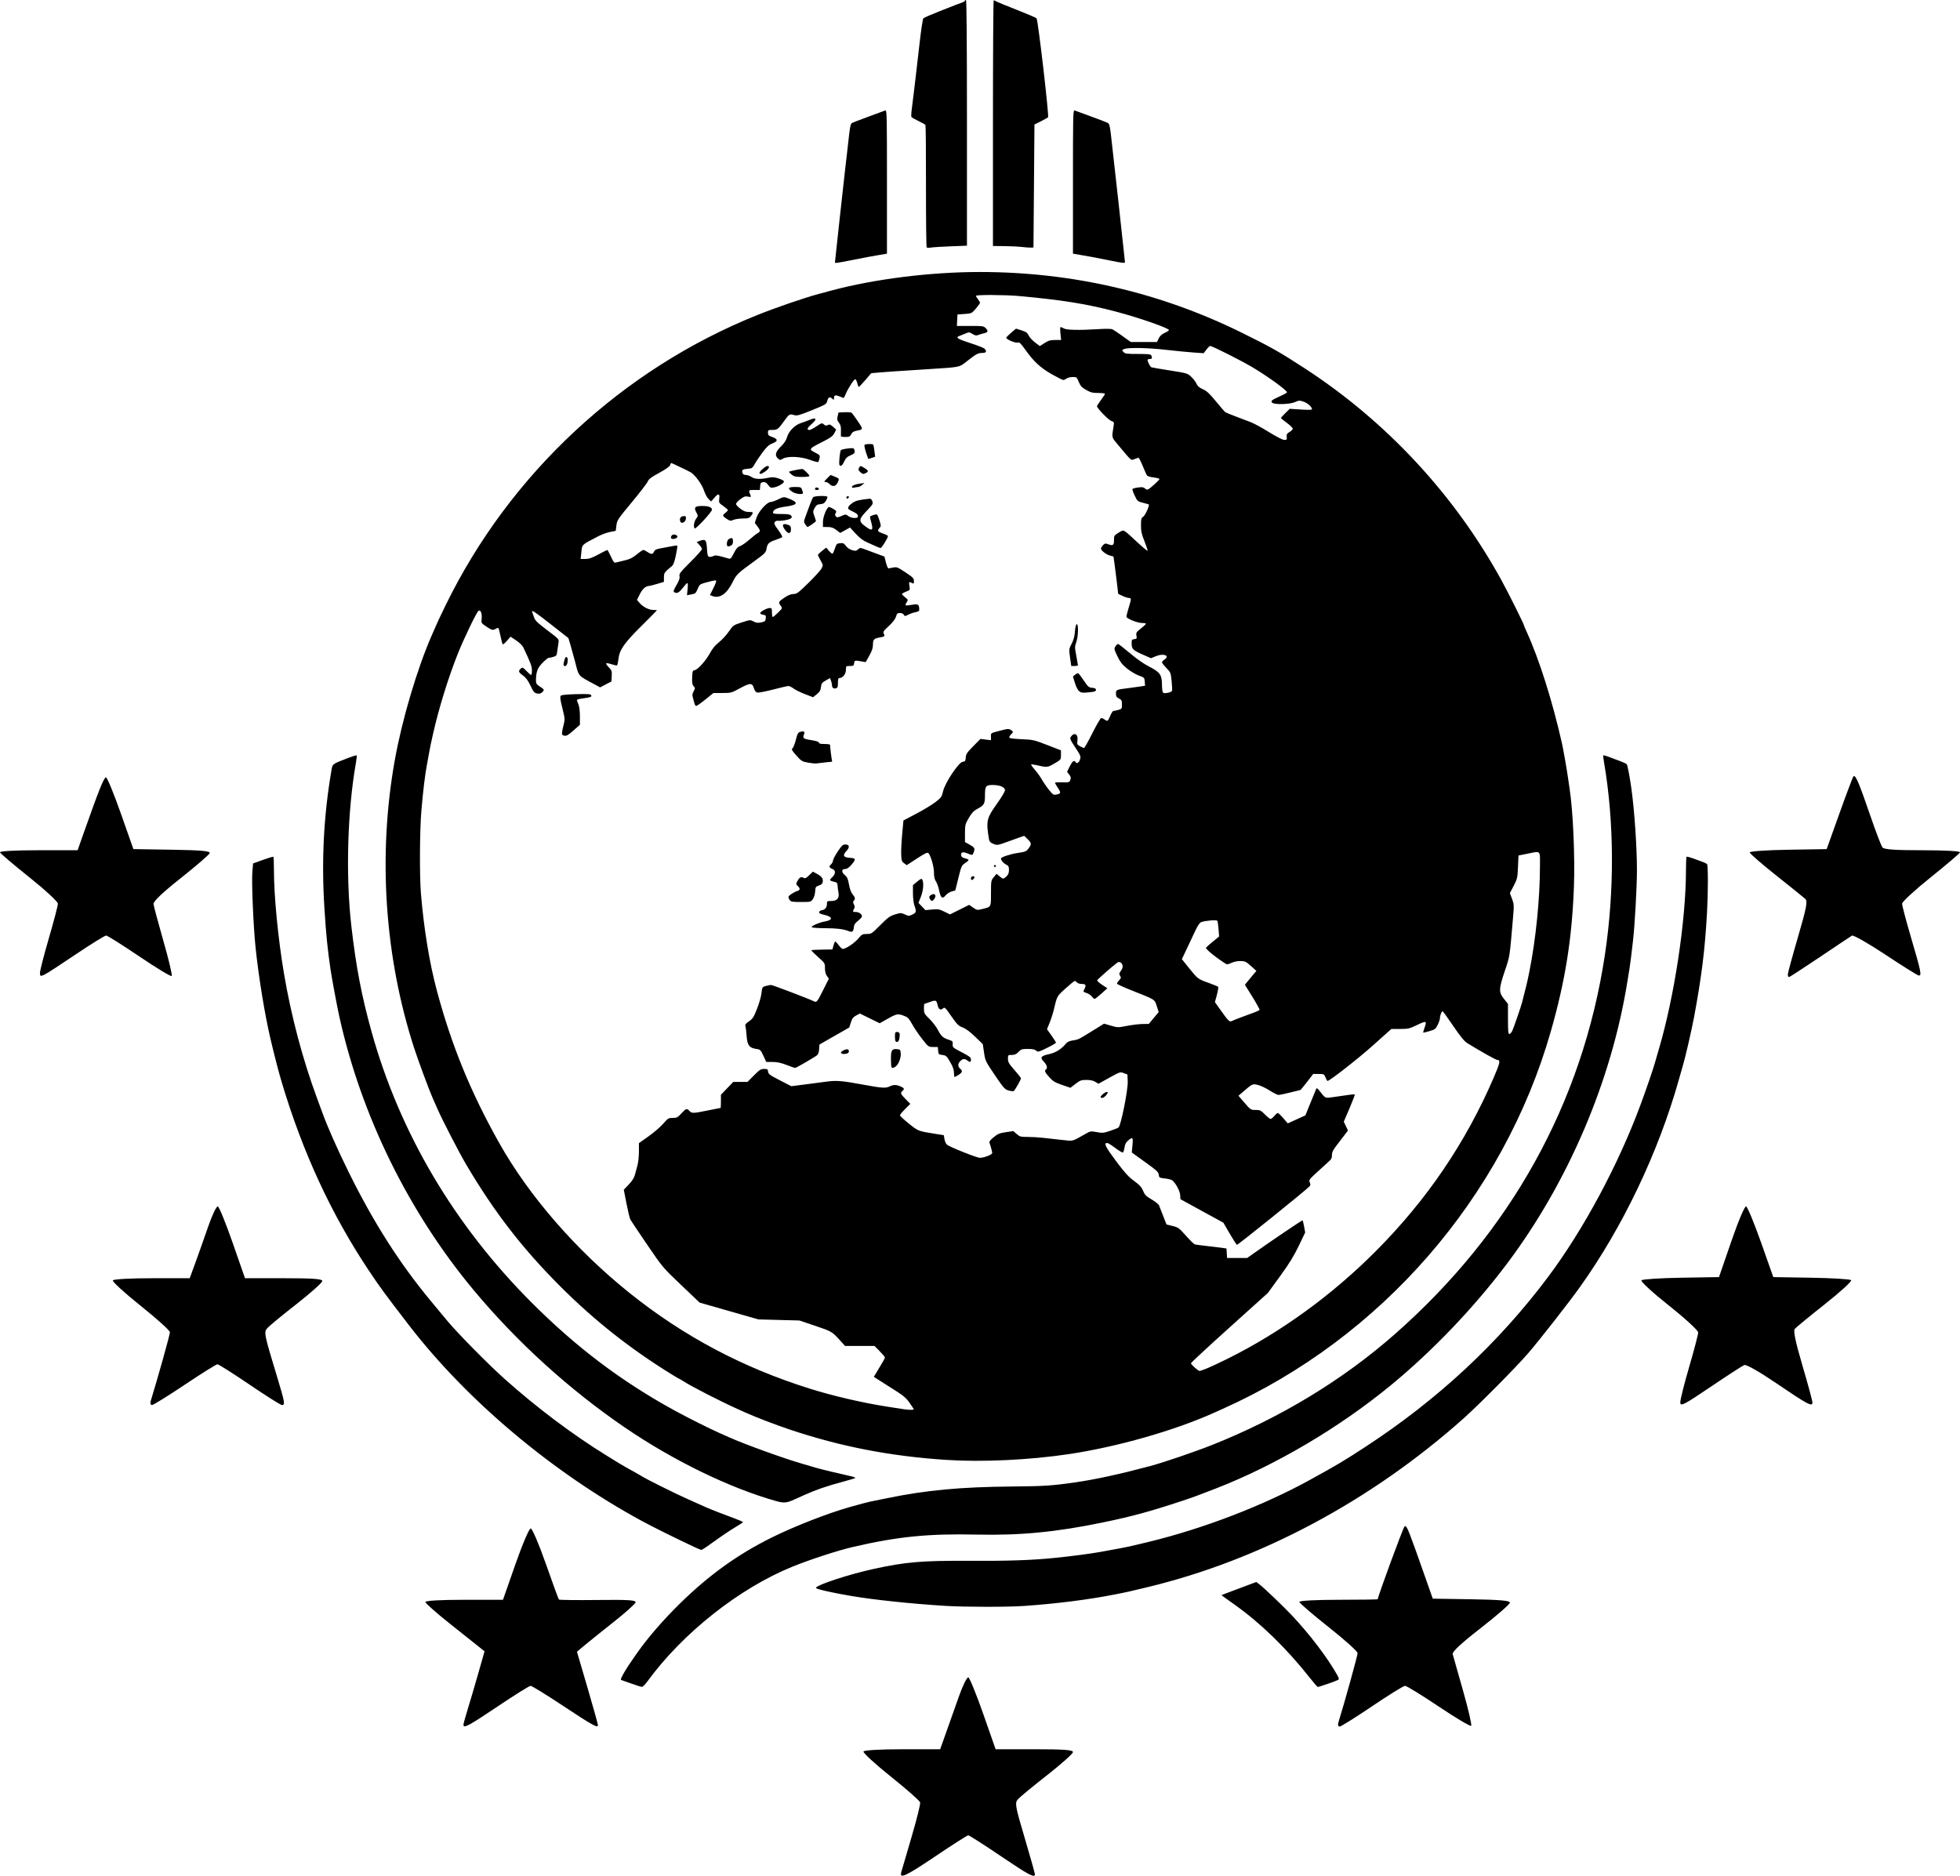 <?xml version="1.0" encoding="UTF-8" standalone="no"?>
<!-- Created with Inkscape (http://www.inkscape.org/) -->

<svg
   width="232.485mm"
   height="222.511mm"
   viewBox="0 0 232.485 222.511"
   version="1.1"
   id="svg1"
   xml:space="preserve"
   xmlns:inkscape="http://www.inkscape.org/namespaces/inkscape"
   xmlns:sodipodi="http://sodipodi.sourceforge.net/DTD/sodipodi-0.dtd"
   xmlns="http://www.w3.org/2000/svg"
   xmlns:svg="http://www.w3.org/2000/svg"><sodipodi:namedview
     id="namedview1"
     pagecolor="#ffffff"
     bordercolor="#999999"
     borderopacity="1"
     inkscape:showpageshadow="0"
     inkscape:pageopacity="0"
     inkscape:pagecheckerboard="0"
     inkscape:deskcolor="#d1d1d1"
     inkscape:document-units="mm" /><defs
     id="defs1" /><g
     inkscape:label="Layer 1"
     inkscape:groupmode="layer"
     id="layer1"
     transform="translate(-84.196,-628.055)"><path
       id="path1-2"
       style="fill:#000000;fill-rule:evenodd;stroke:none;stroke-width:1"
       d="m 198.773,628.055 c -0.065,0 -0.119,0.043 -0.119,0.095 0,0.052 -0.2,0.162 -0.444,0.245 -0.245,0.083 -0.552,0.196 -0.682,0.251 -0.13,0.055 -1.012,0.402 -1.958,0.772 -0.946,0.37 -1.779,0.735 -1.852,0.811 -0.072,0.077 -0.275,1.421 -0.45,2.986 -0.175,1.566 -0.366,3.221 -0.424,3.677 -0.058,0.457 -0.166,1.364 -0.24,2.016 -0.074,0.652 -0.188,1.573 -0.253,2.045 -0.065,0.472 -0.086,0.911 -0.047,0.975 0.04,0.064 0.415,0.28 0.834,0.48 0.419,0.2 0.793,0.414 0.831,0.476 0.038,0.062 0.065,3.333 0.061,7.269 -0.004,3.936 0.033,7.198 0.084,7.249 h 5.2e-4 c 0.05,0.051 0.278,0.059 0.506,0.019 0.228,-0.04 1.282,-0.106 2.342,-0.147 l 1.928,-0.074 v -14.572 c 0,-9.636 -0.04,-14.572 -0.119,-14.572 z m 3.291,0.023 c -0.049,-0.023 -0.089,6.527 -0.089,14.557 v 14.6 l 1.335,0.014 c 0.734,0.008 1.681,0.054 2.105,0.103 0.424,0.049 0.904,0.084 1.068,0.075 l 0.297,-0.014 0.059,-7.294 0.059,-7.294 0.755,-0.376 c 0.415,-0.207 0.802,-0.424 0.86,-0.481 0.137,-0.137 -1.191,-11.554 -1.365,-11.739 -0.072,-0.077 -1.038,-0.494 -2.147,-0.928 -1.713,-0.67 -2.238,-0.888 -2.936,-1.223 z m -12.835,13.075 c -0.011,-0.001 -0.022,0.002 -0.035,0.007 -0.114,0.045 -1.003,0.373 -1.975,0.729 -0.972,0.356 -1.856,0.696 -1.965,0.754 -0.152,0.081 -0.233,0.42 -0.347,1.448 -0.082,0.738 -0.196,1.742 -0.253,2.231 -0.057,0.489 -0.16,1.37 -0.228,1.958 -0.18,1.554 -1.192,10.796 -1.192,10.891 0,0.12 0.111,0.107 1.753,-0.214 2.198,-0.43 2.602,-0.506 3.555,-0.666 l 0.86,-0.145 v -8.534 c 0,-7.575 -0.01,-8.444 -0.173,-8.459 z m 22.409,0 c -0.163,0.015 -0.173,0.884 -0.173,8.459 v 8.534 l 0.86,0.146 c 1.265,0.215 2.008,0.355 3.529,0.664 1.566,0.318 1.779,0.34 1.779,0.179 0,-0.152 -1.495,-13.712 -1.678,-15.222 -0.112,-0.926 -0.186,-1.187 -0.364,-1.282 -0.123,-0.066 -1.008,-0.406 -1.967,-0.755 -0.959,-0.349 -1.838,-0.672 -1.952,-0.717 -0.012,-0.005 -0.024,-0.008 -0.035,-0.007 z m -11.227,19.167 c -5.854,10e-4 -12.492,0.83 -17.593,2.197 -0.326,0.087 -1.013,0.272 -1.527,0.41 -1.667,0.448 -5.079,1.62 -7.257,2.494 -16.031,6.431 -29.369,18.843 -36.966,34.399 -0.787,1.611 -0.898,1.851 -1.684,3.654 -1.72,3.944 -3.505,9.981 -4.357,14.732 -2.024,11.29 -1.217,23.335 2.289,34.162 0.458,1.415 1.795,5.031 2.163,5.849 0.152,0.339 0.427,0.963 0.611,1.387 0.548,1.265 2.571,5.184 3.398,6.584 3.344,5.658 6.661,9.952 11.182,14.475 3.988,3.99 8.239,7.354 13.089,10.357 0.543,0.336 1.012,0.612 1.041,0.612 0.029,0 0.251,0.13 0.495,0.288 0.941,0.613 4.399,2.384 6.433,3.296 0.228,0.102 0.655,0.294 0.949,0.425 1.2,0.538 3.517,1.426 5.16,1.978 6.048,2.031 11.955,3.177 18.624,3.613 4.262,0.278 9.839,0.013 14.541,-0.69 5.704,-0.854 12.486,-2.785 17.16,-4.887 0.277,-0.125 0.758,-0.34 1.068,-0.479 18.794,-8.405 33.305,-25.111 38.93,-44.823 1.694,-5.936 2.489,-10.901 2.724,-17.022 0.14,-3.625 -0.1,-9.094 -0.514,-11.746 -0.03,-0.195 -0.116,-0.781 -0.191,-1.303 -0.154,-1.075 -0.548,-3.322 -0.707,-4.033 -1.118,-4.982 -2.71,-10.015 -4.201,-13.273 -0.169,-0.369 -0.307,-0.696 -0.307,-0.726 0,-0.156 -1.869,-3.904 -2.7,-5.415 -5.557,-10.102 -13.605,-18.769 -23.278,-25.068 -3.016,-1.964 -4.031,-2.539 -7.532,-4.264 -9.674,-4.768 -20.116,-7.183 -31.042,-7.183 z m 1.468,2.731 c 1.06,0.003 2.321,0.042 3.122,0.115 5.192,0.471 8.058,0.93 11.565,1.855 2.758,0.727 6.287,1.958 6.287,2.193 0,0.054 -0.228,0.203 -0.507,0.33 -0.352,0.16 -0.57,0.361 -0.71,0.655 l -0.202,0.424 h -1.555 -1.555 l -0.967,-0.695 c -0.532,-0.382 -1.074,-0.746 -1.205,-0.808 -0.142,-0.068 -0.783,-0.079 -1.601,-0.027 -2.285,0.145 -3.819,0.119 -4.152,-0.071 -0.163,-0.093 -0.343,-0.171 -0.399,-0.174 -0.057,-0.002 -0.066,0.343 -0.02,0.767 l 0.083,0.771 h -0.698 c -0.574,0 -0.799,0.064 -1.266,0.36 l -0.568,0.36 -0.566,-0.431 c -0.311,-0.237 -0.651,-0.609 -0.754,-0.827 -0.153,-0.322 -0.31,-0.434 -0.844,-0.603 l -0.656,-0.207 -0.558,0.473 c -0.307,0.26 -0.576,0.527 -0.598,0.593 -0.061,0.183 1.081,0.676 1.361,0.587 0.198,-0.063 0.354,0.084 0.896,0.847 1,1.408 1.796,2.145 3.143,2.91 0.661,0.375 1.273,0.682 1.36,0.682 0.087,0 0.262,-0.078 0.389,-0.174 0.127,-0.096 0.45,-0.177 0.719,-0.178 0.474,-0.004 0.495,0.013 0.731,0.581 0.2,0.481 0.356,0.65 0.876,0.948 0.533,0.306 0.759,0.363 1.433,0.364 0.44,7e-4 0.8,0.045 0.8,0.099 0,0.053 -0.213,0.383 -0.474,0.733 -0.261,0.35 -0.474,0.684 -0.474,0.742 0,0.228 1.356,1.625 1.691,1.742 0.33,0.115 0.351,0.156 0.286,0.569 -0.237,1.511 -0.289,1.303 0.583,2.344 1.587,1.895 1.454,1.78 1.873,1.616 0.204,-0.08 0.419,-0.156 0.477,-0.169 0.059,-0.013 0.29,0.429 0.515,0.984 0.225,0.555 0.459,1.069 0.52,1.144 0.061,0.074 0.402,0.171 0.758,0.215 0.356,0.044 0.673,0.122 0.704,0.173 0.051,0.082 -0.947,1.012 -1.336,1.245 -0.093,0.056 -0.245,0.012 -0.378,-0.108 -0.178,-0.161 -0.343,-0.185 -0.823,-0.119 -0.33,0.045 -0.628,0.128 -0.662,0.183 -0.034,0.055 0.086,0.408 0.267,0.785 0.317,0.662 0.351,0.691 0.981,0.847 0.359,0.089 0.669,0.18 0.691,0.201 0.11,0.11 -0.431,1.302 -0.661,1.454 -0.236,0.156 -0.267,0.276 -0.267,1.029 0,0.702 0.074,1.038 0.421,1.898 0.232,0.575 0.393,1.073 0.359,1.108 -0.035,0.035 -0.574,-0.412 -1.198,-0.992 -1.769,-1.644 -1.58,-1.547 -2.231,-1.154 -0.534,0.323 -0.553,0.354 -0.553,0.899 0,0.616 -0.126,0.691 -0.762,0.449 -0.248,-0.094 -0.346,-0.069 -0.542,0.141 -0.131,0.141 -0.239,0.317 -0.239,0.391 0,0.233 0.594,0.705 1.047,0.831 l 0.435,0.121 0.143,1.005 c 0.078,0.553 0.204,1.55 0.279,2.214 l 0.137,1.209 0.52,0.244 c 0.286,0.134 0.627,0.244 0.758,0.244 0.302,0 0.298,0.093 -0.056,1.233 -0.16,0.515 -0.266,0.978 -0.235,1.028 0.149,0.241 1.331,0.704 1.798,0.704 0.281,0 0.511,0.041 0.511,0.091 0,0.05 -0.27,0.304 -0.599,0.563 -0.547,0.431 -0.593,0.505 -0.53,0.85 0.063,0.343 0.04,0.38 -0.254,0.415 -0.299,0.035 -0.322,0.078 -0.315,0.561 0.01,0.623 0.162,0.763 1.428,1.32 l 0.868,0.381 0.585,-0.243 c 0.898,-0.373 1.711,-0.056 1.019,0.397 -0.167,0.11 -0.304,0.258 -0.304,0.33 0,0.072 0.234,0.373 0.521,0.669 0.507,0.523 0.523,0.565 0.627,1.579 0.059,0.573 0.078,1.087 0.043,1.144 -0.121,0.192 -0.921,0.351 -1.061,0.211 -0.071,-0.071 -0.13,-0.503 -0.13,-0.959 0,-1.149 -0.239,-1.482 -1.542,-2.147 -0.634,-0.324 -1.478,-0.915 -2.275,-1.593 -0.697,-0.593 -1.323,-1.077 -1.391,-1.077 -0.069,0 -0.208,0.127 -0.311,0.284 -0.175,0.268 -0.163,0.334 0.229,1.157 0.333,0.699 0.561,0.99 1.143,1.466 0.4,0.326 1.03,0.702 1.399,0.835 0.654,0.236 0.672,0.254 0.707,0.725 l 0.036,0.484 -0.51,0.082 c -0.281,0.045 -0.911,0.132 -1.4,0.193 -1.529,0.191 -1.542,0.196 -1.542,0.653 0,0.327 0.067,0.437 0.356,0.587 0.314,0.162 0.356,0.245 0.356,0.709 0,0.506 -0.017,0.53 -0.445,0.649 -0.245,0.068 -0.504,0.124 -0.577,0.124 -0.073,3.6e-4 -0.243,0.268 -0.379,0.594 -0.267,0.642 -0.32,0.675 -0.668,0.412 -0.127,-0.096 -0.3,-0.175 -0.385,-0.175 -0.085,0 -0.555,0.801 -1.045,1.78 -0.49,0.979 -0.94,1.779 -0.999,1.779 -0.059,0 -0.276,-0.094 -0.48,-0.208 -0.346,-0.193 -0.367,-0.241 -0.302,-0.693 0.112,-0.777 -0.409,-1.018 -0.814,-0.375 -0.093,0.147 0.002,0.375 0.418,1 0.808,1.217 0.828,1.267 0.682,1.688 -0.126,0.362 -0.376,0.481 -0.52,0.249 -0.16,-0.259 -0.381,-0.089 -0.682,0.525 l -0.316,0.644 0.25,0.318 c 0.2,0.255 0.228,0.38 0.137,0.631 -0.109,0.303 -0.142,0.313 -0.967,0.29 -0.47,-0.013 -0.854,0.014 -0.854,0.059 2.5e-4,0.046 0.159,0.322 0.352,0.614 0.383,0.578 0.36,0.673 -0.192,0.783 -0.335,0.067 -0.411,0.017 -0.886,-0.578 -0.286,-0.358 -0.666,-0.911 -0.844,-1.228 -0.178,-0.317 -0.547,-0.829 -0.82,-1.139 -0.273,-0.31 -0.469,-0.591 -0.435,-0.625 0.034,-0.034 0.403,0.018 0.82,0.117 1.056,0.249 1.145,0.238 1.977,-0.254 0.738,-0.436 0.738,-0.439 0.738,-0.987 v -0.55 l -1.631,-0.633 c -1.562,-0.606 -1.689,-0.635 -2.995,-0.687 -0.75,-0.03 -1.414,-0.101 -1.475,-0.159 -0.068,-0.064 0.002,-0.225 0.178,-0.412 0.283,-0.301 0.284,-0.312 0.058,-0.476 -0.273,-0.2 -0.423,-0.207 -1.031,-0.05 -1.53,0.396 -1.408,0.327 -1.408,0.79 v 0.424 l -0.623,-0.077 -0.623,-0.077 -0.853,0.864 c -0.735,0.744 -0.858,0.93 -0.89,1.339 -0.032,0.419 -0.075,0.479 -0.365,0.512 -0.476,0.055 -2.108,2.508 -2.327,3.499 -0.14,0.633 -0.211,0.737 -0.853,1.246 -0.385,0.305 -1.408,0.929 -2.273,1.385 l -1.573,0.83 -0.149,1.601 c -0.082,0.881 -0.135,1.969 -0.119,2.419 0.027,0.727 0.065,0.844 0.342,1.05 l 0.312,0.232 1.219,-0.791 c 0.989,-0.642 1.246,-0.761 1.361,-0.635 0.286,0.315 0.653,1.609 0.654,2.303 6e-4,0.498 0.068,0.802 0.236,1.056 0.13,0.196 0.296,0.662 0.37,1.036 0.18,0.911 0.397,1.089 0.767,0.625 0.153,-0.192 0.475,-0.404 0.717,-0.472 l 0.439,-0.123 0.366,-1.48 c 0.345,-1.395 0.39,-1.495 0.781,-1.755 0.554,-0.369 0.558,-0.436 0.033,-0.566 -0.332,-0.082 -0.458,-0.18 -0.486,-0.378 -0.051,-0.363 0.214,-0.439 0.75,-0.214 0.593,0.248 0.608,0.244 0.764,-0.2 0.149,-0.424 0.076,-0.523 -0.692,-0.944 l -0.369,-0.202 0.003,-1.043 c 0.002,-0.99 0.025,-1.083 0.45,-1.814 0.353,-0.608 0.571,-0.838 1.03,-1.088 0.795,-0.432 0.889,-0.598 0.889,-1.552 0,-1.141 0.094,-1.274 0.898,-1.274 0.87,0 1.475,0.254 1.475,0.62 0,0.156 -0.407,0.844 -0.933,1.578 -1.15,1.605 -1.278,2.024 -1.075,3.512 0.137,1.003 0.155,1.046 0.529,1.223 0.518,0.246 0.577,0.24 1.727,-0.18 0.548,-0.2 1.23,-0.445 1.515,-0.544 l 0.518,-0.179 0.401,0.389 c 0.478,0.464 0.493,0.614 0.11,1.117 -0.263,0.345 -0.385,0.396 -1.254,0.523 -0.895,0.131 -2.013,0.499 -2.013,0.662 0,0.209 0.287,0.55 0.597,0.71 0.296,0.153 0.352,0.253 0.352,0.631 0,0.448 -0.114,0.664 -0.502,0.958 -0.176,0.133 -0.26,0.109 -0.587,-0.166 l -0.381,-0.321 -0.329,0.397 c -0.322,0.388 -0.33,0.433 -0.333,1.906 -0.004,1.701 0.049,1.605 -1.035,1.877 -0.597,0.15 -0.631,0.145 -1.083,-0.168 l -0.467,-0.324 -1.139,0.566 -1.139,0.565 -0.669,-0.328 c -0.599,-0.294 -0.751,-0.32 -1.455,-0.253 l -0.786,0.075 -0.414,-0.43 -0.413,-0.431 0.289,-0.736 c 0.289,-0.735 0.363,-1.667 0.16,-2.029 -0.08,-0.144 -0.19,-0.1 -0.602,0.242 l -0.503,0.418 0.001,0.969 c 10e-4,0.54 0.077,1.179 0.173,1.443 0.257,0.714 0.226,0.857 -0.238,1.077 -0.396,0.188 -0.447,0.188 -0.891,-0.012 -0.452,-0.204 -0.499,-0.204 -1.169,-10e-4 -0.608,0.184 -0.834,0.348 -1.746,1.264 -1.02,1.025 -1.062,1.053 -1.602,1.053 -0.517,0 -0.588,0.039 -1.027,0.563 -0.439,0.524 -1.49,1.22 -1.832,1.213 -0.082,-0.002 -0.305,-0.214 -0.497,-0.473 -0.191,-0.258 -0.378,-0.44 -0.415,-0.403 -0.037,0.037 -0.123,0.263 -0.19,0.502 l -0.122,0.435 -1.22,0.018 c -0.671,0.01 -1.244,0.041 -1.273,0.07 -0.029,0.029 0.322,0.385 0.779,0.792 0.822,0.73 0.831,0.747 0.831,1.335 0,0.402 0.076,0.702 0.233,0.923 l 0.233,0.327 -0.641,1.28 c -0.765,1.527 -0.8,1.569 -1.157,1.392 -0.586,-0.29 -4.887,-1.926 -5.063,-1.925 -0.103,4.2e-4 -0.381,0.055 -0.618,0.12 -0.42,0.117 -0.432,0.135 -0.512,0.846 -0.045,0.4 -0.285,1.24 -0.533,1.867 -0.393,0.993 -0.515,1.183 -0.951,1.48 -0.405,0.276 -0.485,0.389 -0.422,0.593 0.043,0.139 0.108,0.663 0.144,1.165 0.076,1.078 0.32,1.403 1.133,1.512 0.481,0.064 0.517,0.098 0.85,0.808 l 0.347,0.742 h 0.743 c 0.541,0 0.994,0.097 1.667,0.356 0.508,0.196 0.962,0.356 1.009,0.356 0.116,0 2.362,-1.303 2.613,-1.516 0.123,-0.104 0.216,-0.385 0.237,-0.717 l 0.036,-0.546 1.77,-1.012 1.769,-1.012 0.188,-0.593 c 0.15,-0.476 0.275,-0.64 0.627,-0.828 l 0.439,-0.235 1.175,0.578 1.175,0.578 0.995,-0.56 c 1.052,-0.591 1.206,-0.611 2.043,-0.261 0.309,0.129 0.504,0.352 0.81,0.923 0.221,0.414 0.748,1.194 1.17,1.732 0.767,0.978 0.769,0.979 1.324,0.979 h 0.557 l 0.037,0.444 c 0.035,0.421 0.062,0.448 0.505,0.504 0.432,0.055 0.505,0.121 0.917,0.83 0.325,0.559 0.45,0.91 0.451,1.275 0.001,0.277 0.036,0.504 0.077,0.504 0.041,0 0.255,-0.111 0.474,-0.247 0.432,-0.267 0.499,-0.472 0.226,-0.698 -0.32,-0.266 -0.34,-0.599 -0.054,-0.904 0.307,-0.327 0.542,-0.354 0.873,-0.104 0.324,0.245 0.422,0.218 0.422,-0.118 0,-0.248 -0.164,-0.377 -1.097,-0.86 -1.056,-0.547 -1.096,-0.582 -1.068,-0.945 0.026,-0.34 -0.015,-0.391 -0.415,-0.518 -0.718,-0.228 -0.957,-0.436 -1.323,-1.154 -0.191,-0.374 -0.645,-0.971 -1.009,-1.328 -0.621,-0.608 -0.662,-0.684 -0.662,-1.216 0,-0.312 0.014,-0.567 0.032,-0.567 0.017,0 0.321,-0.106 0.676,-0.236 0.703,-0.257 0.78,-0.225 0.912,0.381 0.106,0.488 0.352,0.644 0.625,0.396 0.215,-0.194 0.254,-0.159 1.003,0.915 0.685,0.983 0.847,1.144 1.346,1.332 0.377,0.143 0.871,0.509 1.475,1.095 l 0.908,0.881 0.149,1.001 c 0.146,0.982 0.171,1.035 1.286,2.68 1.051,1.552 1.174,1.689 1.63,1.819 0.271,0.078 0.544,0.108 0.607,0.068 0.139,-0.089 0.858,-1.353 0.858,-1.508 0,-0.061 -0.347,-0.505 -0.772,-0.987 -0.663,-0.754 -0.771,-0.94 -0.771,-1.333 0,-0.449 0.007,-0.456 0.453,-0.456 0.348,0 0.531,-0.083 0.793,-0.356 0.31,-0.324 0.41,-0.356 1.11,-0.356 0.555,0 0.83,0.056 0.99,0.2 0.209,0.19 0.278,0.172 1.285,-0.321 0.585,-0.287 1.063,-0.567 1.063,-0.624 0,-0.056 -0.24,-0.438 -0.532,-0.849 l -0.532,-0.746 0.31,-0.758 c 0.17,-0.417 0.385,-1.079 0.479,-1.47 0.416,-1.749 0.364,-1.653 1.407,-2.602 0.542,-0.493 1.037,-0.897 1.099,-0.897 0.063,0 0.18,0.08 0.261,0.178 0.081,0.098 0.325,0.178 0.541,0.178 0.498,0 0.583,0.139 0.355,0.581 -0.181,0.35 -0.181,0.351 0.23,0.487 0.226,0.075 0.514,0.265 0.638,0.424 0.125,0.158 0.272,0.288 0.328,0.288 0.056,-1.1e-4 0.42,-0.285 0.81,-0.634 l 0.708,-0.634 -0.62,-0.404 c -0.341,-0.222 -0.606,-0.465 -0.59,-0.539 0.024,-0.109 1.791,-1.66 2.401,-2.108 0.221,-0.162 0.518,0.002 0.601,0.331 0.05,0.201 -0.007,0.402 -0.185,0.642 -0.223,0.302 -0.237,0.383 -0.103,0.597 0.135,0.216 0.12,0.284 -0.108,0.528 -0.145,0.154 -0.263,0.333 -0.263,0.399 0,0.066 0.787,0.431 1.749,0.811 2.842,1.124 2.708,1.04 2.973,1.858 l 0.23,0.71 -0.589,0.704 -0.589,0.704 -0.731,0.006 c -0.402,0.003 -1.229,0.103 -1.838,0.221 -1.087,0.211 -1.122,0.21 -1.922,-0.023 l -0.814,-0.238 -1.34,0.832 c -1.71,1.061 -1.709,1.06 -2.381,1.161 -0.408,0.061 -0.639,0.175 -0.83,0.407 -0.518,0.631 -1.195,1.048 -1.976,1.218 -0.975,0.211 -1.106,0.401 -0.617,0.891 0.367,0.367 0.48,0.781 0.252,0.922 -0.211,0.13 -0.118,0.345 0.402,0.925 0.432,0.482 0.663,0.621 1.507,0.911 l 0.997,0.342 0.604,-0.466 c 0.543,-0.419 0.673,-0.466 1.291,-0.466 0.469,0 0.804,0.072 1.056,0.227 l 0.37,0.227 1.287,-0.714 c 1.272,-0.705 1.292,-0.711 1.72,-0.549 l 0.433,0.164 0.034,0.829 c 0.041,0.993 -0.811,5.249 -1.092,5.455 -0.094,0.069 -0.549,0.252 -1.011,0.406 -0.764,0.255 -0.907,0.268 -1.571,0.145 -0.706,-0.131 -0.751,-0.124 -1.333,0.206 -1.656,0.939 -1.397,0.871 -2.787,0.722 -0.69,-0.074 -1.677,-0.185 -2.193,-0.246 -0.516,-0.062 -1.355,-0.112 -1.864,-0.112 -0.855,0 -0.957,-0.027 -1.323,-0.348 l -0.396,-0.348 -0.883,0.132 c -0.754,0.113 -0.966,0.2 -1.453,0.602 -0.405,0.334 -0.547,0.525 -0.49,0.661 0.097,0.233 0.293,0.957 0.325,1.198 0.025,0.189 -0.928,0.57 -1.459,0.583 -0.343,0.008 -3.596,-1.289 -3.913,-1.561 -0.117,-0.1 -0.249,-0.395 -0.293,-0.654 l -0.08,-0.471 -0.911,-0.144 c -2.146,-0.339 -2.111,-0.326 -3.237,-1.232 -0.58,-0.467 -1.054,-0.908 -1.055,-0.98 -4.2e-4,-0.072 0.276,-0.408 0.614,-0.746 l 0.614,-0.614 -0.555,-0.563 c -0.599,-0.608 -0.651,-0.743 -0.377,-0.97 0.271,-0.225 0.217,-0.352 -0.234,-0.54 -0.532,-0.222 -0.822,-0.217 -1.333,0.025 -0.429,0.203 -0.9,0.171 -2.941,-0.205 -2.785,-0.513 -3.301,-0.552 -4.686,-0.36 -0.489,0.068 -1.587,0.212 -2.439,0.32 l -1.549,0.197 -1.357,-0.698 c -1.186,-0.61 -1.361,-0.739 -1.394,-1.024 -0.034,-0.29 -0.086,-0.326 -0.478,-0.326 -0.385,0 -0.537,0.098 -1.205,0.771 l -0.764,0.771 h -0.845 -0.844 l -0.731,0.761 -0.73,0.761 v 0.781 c 0,0.43 -0.019,0.781 -0.043,0.781 -0.024,0 -0.698,0.133 -1.499,0.297 -1.758,0.358 -1.92,0.362 -2.195,0.059 -0.304,-0.336 -0.403,-0.305 -0.955,0.297 -0.442,0.481 -0.543,0.534 -1.025,0.534 -0.504,0 -0.57,0.04 -1.132,0.687 -0.328,0.378 -1.11,1.05 -1.737,1.495 l -1.141,0.808 v 1.008 c 0,0.554 -0.077,1.282 -0.171,1.619 -0.094,0.336 -0.232,0.846 -0.306,1.132 -0.09,0.351 -0.327,0.725 -0.726,1.147 l -0.592,0.626 0.322,1.64 c 0.177,0.902 0.381,1.751 0.453,1.885 0.072,0.134 0.965,1.469 1.985,2.966 1.852,2.718 1.859,2.725 4.044,4.806 l 2.188,2.085 3.489,0.998 3.489,0.998 2.431,0.064 2.432,0.064 1.898,0.642 c 1.989,0.673 1.974,0.664 3.059,1.874 l 0.45,0.502 h 1.749 1.749 l 0.619,0.626 c 0.34,0.345 0.618,0.678 0.618,0.742 -3.5e-4,0.101 -0.31,0.648 -1.085,1.918 l -0.232,0.38 0.629,0.404 c 0.346,0.222 1.189,0.758 1.874,1.19 0.999,0.629 1.34,0.919 1.72,1.464 0.261,0.374 0.492,0.722 0.514,0.774 0.022,0.052 -0.165,0.087 -0.415,0.08 -0.452,-0.014 -0.68,-0.045 -2.946,-0.409 -2.884,-0.463 -6.215,-1.241 -8.897,-2.078 -8.002,-2.498 -15.042,-6.232 -21.47,-11.386 -6.349,-5.091 -11.914,-11.498 -15.447,-17.785 -3.38,-6.014 -5.639,-11.533 -7.383,-18.03 -0.881,-3.282 -1.552,-7.367 -1.9,-11.565 -0.175,-2.107 -0.144,-7.522 0.056,-9.845 0.202,-2.342 0.43,-4.233 0.652,-5.397 0.056,-0.294 0.163,-0.881 0.238,-1.305 0.129,-0.737 0.199,-1.073 0.483,-2.343 0.685,-3.06 1.845,-6.808 2.984,-9.638 0.71,-1.764 2.165,-4.782 2.4,-4.977 0.253,-0.21 0.46,0.274 0.389,0.909 -0.058,0.518 -0.053,0.526 0.548,0.931 0.666,0.448 0.798,0.479 1.141,0.265 0.127,-0.079 0.26,-0.113 0.298,-0.076 0.037,0.037 0.149,0.458 0.249,0.936 0.1,0.478 0.212,0.918 0.25,0.979 0.038,0.061 0.264,-0.117 0.503,-0.394 l 0.435,-0.505 0.669,0.444 c 0.379,0.252 0.745,0.606 0.845,0.818 0.879,1.859 1.026,2.251 1.026,2.747 0,0.293 -0.043,0.533 -0.095,0.533 -0.052,0 -0.302,-0.213 -0.556,-0.473 -0.433,-0.444 -0.475,-0.461 -0.676,-0.278 -0.316,0.286 -0.269,0.429 0.269,0.817 0.351,0.253 0.593,0.582 0.884,1.198 0.343,0.726 0.455,0.862 0.77,0.931 0.27,0.059 0.431,0.025 0.598,-0.127 0.314,-0.284 0.297,-0.331 -0.245,-0.69 -0.415,-0.275 -0.473,-0.369 -0.469,-0.757 0.012,-0.997 0.185,-1.454 0.777,-2.056 0.315,-0.32 0.628,-0.582 0.696,-0.582 0.068,-4.2e-4 0.316,-0.055 0.552,-0.12 0.408,-0.113 0.434,-0.15 0.508,-0.741 0.043,-0.342 0.108,-0.789 0.145,-0.995 0.064,-0.36 0.016,-0.411 -1.346,-1.44 -1.176,-0.888 -1.436,-1.142 -1.561,-1.524 -0.082,-0.252 -0.177,-0.525 -0.21,-0.607 -0.145,-0.349 0.3,-0.057 2.236,1.462 l 2.052,1.61 0.253,0.851 c 0.139,0.468 0.371,1.305 0.515,1.859 0.5,1.929 0.278,1.665 2.357,2.791 l 0.634,0.343 0.671,-0.351 0.671,-0.351 0.037,-0.64 c 0.033,-0.584 0.003,-0.674 -0.348,-1.036 -0.211,-0.218 -0.35,-0.431 -0.307,-0.473 0.042,-0.042 0.33,0.007 0.639,0.109 0.309,0.102 0.6,0.162 0.645,0.134 0.045,-0.028 0.119,-0.367 0.164,-0.753 0.128,-1.099 0.668,-1.874 2.747,-3.937 1.002,-0.994 1.821,-1.825 1.821,-1.846 0,-0.021 -0.189,-0.039 -0.42,-0.039 -0.534,0 -1.241,-0.359 -1.639,-0.832 l -0.31,-0.368 0.344,-0.681 c 0.316,-0.625 0.703,-0.966 1.099,-0.966 0.071,0 0.496,-0.109 0.943,-0.242 l 0.813,-0.242 v -0.528 c 0,-0.541 0.049,-0.611 0.92,-1.32 0.198,-0.161 0.326,-0.496 0.492,-1.286 0.124,-0.587 0.204,-1.102 0.178,-1.144 -0.026,-0.042 -0.247,-0.033 -0.492,0.021 -0.245,0.053 -0.827,0.162 -1.294,0.242 -0.702,0.12 -0.871,0.193 -0.976,0.424 -0.155,0.341 -0.321,0.35 -0.785,0.042 -0.196,-0.13 -0.416,-0.236 -0.49,-0.237 -0.074,-4.1e-4 -0.425,0.238 -0.779,0.53 -0.507,0.417 -0.82,0.57 -1.467,0.717 -0.452,0.103 -0.918,0.215 -1.034,0.25 -0.167,0.05 -0.285,-0.101 -0.564,-0.717 -0.194,-0.429 -0.386,-0.78 -0.425,-0.78 -0.04,0 -0.516,0.24 -1.059,0.534 -0.771,0.417 -1.109,0.534 -1.545,0.534 h -0.558 l 0.072,-0.692 c 0.113,-1.078 -0.043,-0.924 2.038,-2.011 0.391,-0.204 1.013,-0.43 1.381,-0.501 l 0.669,-0.13 0.081,-0.645 c 0.077,-0.617 0.159,-0.739 1.83,-2.752 0.962,-1.159 1.814,-2.27 1.894,-2.469 0.113,-0.283 0.403,-0.501 1.339,-1.008 0.763,-0.414 1.232,-0.743 1.298,-0.914 0.057,-0.147 0.118,-0.267 0.136,-0.267 0.055,0 2.029,0.944 2.302,1.1 0.513,0.295 1.339,1.42 1.586,2.163 0.135,0.405 0.382,0.864 0.549,1.02 l 0.304,0.284 0.396,-0.456 c 0.468,-0.539 0.649,-0.49 0.563,0.152 -0.06,0.446 -0.038,0.484 0.486,0.853 0.302,0.213 0.548,0.426 0.548,0.474 0,0.048 -0.133,0.192 -0.296,0.32 -0.39,0.307 -0.375,0.383 0.144,0.72 0.398,0.258 0.47,0.269 0.799,0.124 0.199,-0.088 0.698,-0.162 1.109,-0.165 0.654,-0.005 0.776,-0.043 0.976,-0.302 0.325,-0.421 0.295,-0.474 -0.259,-0.474 -0.372,0 -0.618,-0.095 -1.005,-0.386 -0.282,-0.212 -0.512,-0.465 -0.512,-0.563 0,-0.098 0.231,-0.352 0.513,-0.564 0.428,-0.322 0.578,-0.372 0.906,-0.307 0.354,0.071 0.384,0.056 0.301,-0.148 -0.26,-0.635 -0.254,-0.642 0.447,-0.642 h 0.659 l 0.037,-0.445 c 0.032,-0.383 0.081,-0.45 0.354,-0.482 0.241,-0.028 0.383,0.052 0.592,0.334 0.244,0.33 0.32,0.362 0.69,0.294 0.515,-0.095 1.188,-0.496 1.188,-0.708 0,-0.086 -0.288,-0.248 -0.64,-0.359 -0.53,-0.167 -0.745,-0.179 -1.252,-0.071 -0.917,0.197 -1.558,0.162 -1.963,-0.106 -0.196,-0.13 -0.499,-0.236 -0.674,-0.237 -0.219,-5.4e-4 -0.343,-0.078 -0.397,-0.25 -0.107,-0.338 0.029,-0.441 0.646,-0.485 0.485,-0.034 0.547,-0.077 0.819,-0.571 0.162,-0.294 0.581,-0.917 0.933,-1.386 0.505,-0.674 0.751,-0.894 1.174,-1.056 0.668,-0.255 0.654,-0.517 -0.041,-0.758 -0.429,-0.149 -0.503,-0.222 -0.503,-0.504 0,-0.311 0.029,-0.33 0.529,-0.33 0.589,0 0.685,-0.074 1.438,-1.123 0.544,-0.758 0.612,-0.797 1.136,-0.641 0.352,0.104 0.59,0.039 2.11,-0.576 1.606,-0.65 1.72,-0.717 1.811,-1.068 0.126,-0.486 0.291,-0.578 0.575,-0.32 0.22,0.199 0.23,0.198 0.23,-0.041 0,-0.36 0.169,-0.412 0.661,-0.207 0.239,0.1 0.458,0.181 0.486,0.181 0.028,0 0.134,-0.2 0.236,-0.445 0.296,-0.713 1.016,-1.82 1.154,-1.774 0.07,0.023 0.173,0.238 0.23,0.478 0.057,0.24 0.138,0.434 0.18,0.433 0.043,-0.002 0.392,-0.369 0.776,-0.815 l 0.699,-0.812 0.843,-0.076 c 0.791,-0.071 1.685,-0.131 6.24,-0.424 3.528,-0.226 3.334,-0.184 4.307,-0.951 1.077,-0.849 1.27,-0.951 1.794,-0.951 0.456,0 0.558,-0.203 0.255,-0.506 -0.092,-0.092 -0.799,-0.372 -1.571,-0.621 -1.595,-0.515 -1.903,-0.699 -1.455,-0.87 0.158,-0.06 0.495,-0.196 0.748,-0.302 0.437,-0.183 0.479,-0.18 0.849,0.048 0.298,0.184 0.454,0.214 0.667,0.127 0.153,-0.062 0.412,-0.143 0.575,-0.179 0.597,-0.134 0.675,-0.263 0.362,-0.596 -0.277,-0.296 -0.323,-0.303 -1.871,-0.303 h -1.586 l 0.036,-0.682 0.036,-0.682 0.841,-0.059 c 0.832,-0.059 0.847,-0.066 1.334,-0.63 0.271,-0.314 0.493,-0.626 0.493,-0.693 0,-0.067 -0.107,-0.258 -0.237,-0.424 -0.13,-0.166 -0.237,-0.348 -0.237,-0.404 0,-0.07 0.86,-0.103 1.92,-0.1 z m 25.858,6.046 c 0.257,0 3.687,1.729 5.068,2.554 1.815,1.085 4.045,2.706 4.045,2.939 0,0.053 -0.361,0.259 -0.801,0.457 -1.021,0.461 -1.141,0.556 -0.965,0.767 0.217,0.261 2.09,0.218 2.717,-0.063 0.463,-0.207 0.543,-0.211 1.022,-0.048 0.483,0.165 0.993,0.626 0.993,0.898 0,0.076 -0.467,0.088 -1.319,0.033 l -1.319,-0.086 -0.52,0.51 c -0.286,0.281 -0.52,0.543 -0.52,0.583 0,0.04 0.322,0.307 0.716,0.592 0.408,0.295 0.701,0.594 0.682,0.693 -0.019,0.096 -0.194,0.265 -0.39,0.375 -0.292,0.165 -0.351,0.268 -0.326,0.573 0.027,0.336 -10e-4,0.371 -0.296,0.364 -0.19,-0.005 -0.946,-0.392 -1.81,-0.927 -0.816,-0.505 -1.776,-1.03 -2.135,-1.167 -0.359,-0.137 -1.159,-0.441 -1.779,-0.676 -0.62,-0.235 -1.186,-0.467 -1.259,-0.515 -0.073,-0.049 -0.57,-0.622 -1.105,-1.274 -0.772,-0.941 -1.096,-1.242 -1.565,-1.454 -0.432,-0.195 -0.635,-0.372 -0.754,-0.653 -0.089,-0.212 -0.367,-0.578 -0.617,-0.814 -0.446,-0.422 -0.489,-0.434 -2.528,-0.756 -1.141,-0.18 -2.134,-0.349 -2.205,-0.377 -0.169,-0.065 -0.531,-0.824 -0.438,-0.917 0.039,-0.039 0.169,-0.071 0.289,-0.071 0.229,0 0.264,-0.097 0.145,-0.406 -0.06,-0.157 -0.314,-0.188 -1.583,-0.188 -1.354,0 -1.533,-0.024 -1.723,-0.234 -0.206,-0.227 -0.202,-0.238 0.108,-0.356 0.506,-0.192 2.84,-0.142 5.013,0.107 1.097,0.126 2.533,0.266 3.193,0.311 l 1.199,0.081 0.327,-0.429 c 0.18,-0.236 0.378,-0.429 0.439,-0.429 z m -43.373,7.858 -0.707,0.03 -0.104,0.442 c -0.087,0.37 -0.062,0.494 0.152,0.767 0.193,0.245 0.251,0.472 0.238,0.922 -0.01,0.329 -0.013,0.637 -0.007,0.686 0.006,0.049 0.247,0.089 0.537,0.089 0.456,0 0.548,-0.044 0.682,-0.321 0.113,-0.235 0.282,-0.346 0.629,-0.417 0.827,-0.167 0.824,-0.144 0.163,-1.129 -0.34,-0.507 -0.676,-0.962 -0.746,-1.011 -0.07,-0.049 -0.447,-0.076 -0.836,-0.059 z m -3.644,0.749 c -0.11,0.015 -0.265,0.062 -0.463,0.144 -0.288,0.12 -0.764,0.295 -1.057,0.388 -0.719,0.228 -1.453,0.974 -1.65,1.675 -0.106,0.38 -0.33,0.72 -0.734,1.118 -0.647,0.638 -0.746,1.049 -0.34,1.416 0.229,0.208 0.26,0.209 0.582,0.019 0.559,-0.33 2.11,-0.263 3.209,0.141 0.489,0.179 0.929,0.295 0.977,0.256 0.048,-0.039 0.12,-0.239 0.161,-0.444 0.071,-0.355 0.044,-0.389 -0.541,-0.685 -0.77,-0.39 -0.736,-0.439 0.862,-1.248 0.994,-0.503 1.249,-0.688 1.431,-1.041 l 0.222,-0.429 -0.375,-0.334 c -0.312,-0.279 -0.415,-0.313 -0.618,-0.205 -0.192,0.103 -0.29,0.087 -0.469,-0.075 -0.216,-0.196 -0.255,-0.185 -0.878,0.228 -0.358,0.238 -0.73,0.433 -0.825,0.433 -0.367,0 -0.284,-0.235 0.249,-0.704 0.511,-0.45 0.584,-0.697 0.254,-0.653 z m 6.54,3.02 c -0.241,0.006 -0.483,0.044 -0.524,0.111 -0.038,0.062 0.043,0.462 0.181,0.889 0.138,0.427 0.265,0.777 0.282,0.777 0.017,0 0.205,-0.061 0.417,-0.134 l 0.385,-0.134 -0.083,-0.667 c -0.046,-0.366 -0.107,-0.707 -0.137,-0.756 -0.04,-0.065 -0.28,-0.092 -0.521,-0.086 z m -1.896,0.502 c -0.109,-0.022 -0.293,-0.006 -0.629,0.033 -0.402,0.046 -0.765,0.139 -0.807,0.206 -0.119,0.188 -0.248,1.607 -0.159,1.751 0.137,0.222 0.346,0.059 0.579,-0.45 0.167,-0.364 0.341,-0.537 0.672,-0.67 0.527,-0.211 0.628,-0.341 0.522,-0.674 -0.036,-0.114 -0.07,-0.174 -0.179,-0.196 z m -10.133,2.105 c -0.234,0 -1.029,0.708 -0.946,0.842 0.1,0.161 0.194,0.134 0.677,-0.194 0.447,-0.304 0.59,-0.649 0.269,-0.649 z m 11.059,0.018 c -0.086,-0.002 -0.13,0.07 -0.207,0.214 -0.099,0.185 -0.071,0.28 0.137,0.474 0.297,0.277 0.379,0.291 0.698,0.12 0.324,-0.173 0.288,-0.296 -0.17,-0.579 -0.245,-0.151 -0.373,-0.227 -0.458,-0.229 z m -6.935,0.338 c -0.277,0 -1.577,0.275 -1.577,0.334 0,0.04 0.147,0.193 0.326,0.34 0.27,0.221 0.474,0.267 1.179,0.271 0.469,0.002 0.883,-0.044 0.919,-0.102 0.062,-0.1 -0.684,-0.842 -0.847,-0.842 z m 3.351,0.71 -0.416,0.416 c -0.367,0.367 -0.387,0.416 -0.17,0.416 0.136,0 0.343,0.107 0.461,0.237 0.32,0.353 0.731,0.304 0.946,-0.113 0.257,-0.497 0.238,-0.54 -0.32,-0.76 z m 4.027,0.951 -0.534,0.075 c -0.616,0.087 -0.949,0.234 -0.949,0.417 0,0.075 0.11,0.099 0.267,0.057 0.147,-0.04 0.355,-0.072 0.461,-0.073 0.107,-9e-4 0.32,-0.108 0.474,-0.239 z m -8.241,0.474 c -0.827,0 -0.917,0.153 -0.329,0.563 0.383,0.268 1.275,0.377 1.275,0.156 0,-0.061 -0.052,-0.248 -0.116,-0.415 -0.106,-0.28 -0.172,-0.304 -0.83,-0.304 z m 2.677,0.08 c -0.175,-0.067 -0.308,0.01 -0.308,0.177 0,0.054 0.107,0.099 0.237,0.099 0.272,0 0.318,-0.18 0.071,-0.275 z m 0.335,0.989 c -0.391,0.012 -0.787,0.064 -0.855,0.147 -0.067,0.082 -0.229,0.442 -0.359,0.8 -0.13,0.359 -0.36,0.979 -0.51,1.378 -0.261,0.696 -0.264,0.738 -0.068,1.038 0.113,0.172 0.232,0.313 0.264,0.313 0.107,0 1.002,-0.623 1.003,-0.698 3.4e-4,-0.04 -0.086,-0.314 -0.191,-0.608 -0.182,-0.507 -0.179,-0.557 0.039,-0.949 0.19,-0.341 0.308,-0.421 0.672,-0.451 0.347,-0.029 0.49,-0.116 0.667,-0.407 0.124,-0.203 0.198,-0.414 0.165,-0.467 -0.049,-0.08 -0.435,-0.108 -0.826,-0.096 z m 3.358,0.052 c -0.033,-0.043 -0.108,-0.054 -0.199,0.002 -0.071,0.044 -0.095,0.134 -0.054,0.201 l 5.1e-4,-5.2e-4 c 0.05,0.081 0.116,0.079 0.202,-0.006 0.076,-0.076 0.085,-0.153 0.052,-0.196 z m -7.714,0.092 c -0.148,0.015 -0.311,0.093 -0.63,0.25 -0.355,0.174 -0.766,0.317 -0.913,0.317 -0.427,0 -1.44,1.126 -1.678,1.865 l -0.201,0.62 0.305,0.4 c 0.374,0.49 0.38,0.626 0.038,0.807 -0.147,0.078 -0.593,0.427 -0.992,0.776 -0.399,0.349 -0.895,0.694 -1.102,0.766 -0.289,0.101 -0.46,0.296 -0.735,0.841 -0.31,0.615 -0.393,0.7 -0.618,0.634 -1.304,-0.385 -1.567,-0.428 -1.813,-0.297 -0.14,0.075 -0.354,0.117 -0.477,0.093 -0.19,-0.036 -0.232,-0.183 -0.283,-0.99 -0.066,-1.048 -0.177,-1.16 -0.886,-0.89 l -0.336,0.128 0.315,0.329 c 0.173,0.181 0.315,0.407 0.315,0.502 0,0.095 -0.615,0.786 -1.366,1.535 -1.22,1.216 -1.359,1.397 -1.297,1.684 0.052,0.239 -0.04,0.51 -0.36,1.056 -0.333,0.568 -0.396,0.757 -0.275,0.833 0.321,0.204 0.566,0.085 1.007,-0.486 0.249,-0.323 0.501,-0.59 0.559,-0.593 0.059,-0.003 0.073,0.316 0.03,0.72 l -0.076,0.725 0.443,-0.083 c 0.582,-0.109 0.58,-0.107 0.847,-0.711 0.243,-0.55 0.162,-0.506 1.664,-0.896 0.223,-0.057 0.449,-0.077 0.503,-0.044 0.054,0.033 -0.09,0.432 -0.319,0.887 l -0.417,0.827 0.27,0.109 c 0.868,0.348 1.725,-0.227 2.413,-1.62 0.464,-0.939 0.573,-1.044 2.682,-2.576 1.149,-0.834 1.274,-0.962 1.343,-1.373 0.109,-0.643 0.262,-0.798 1.068,-1.078 0.391,-0.136 0.752,-0.286 0.801,-0.333 0.049,-0.047 -0.161,-0.422 -0.466,-0.834 -0.444,-0.597 -0.53,-0.786 -0.429,-0.942 0.07,-0.107 0.226,-0.182 0.347,-0.166 0.4,0.053 1.325,-0.105 1.542,-0.264 0.18,-0.132 0.188,-0.184 0.054,-0.346 -0.122,-0.147 -0.384,-0.191 -1.152,-0.191 -0.753,0 -0.994,-0.038 -0.994,-0.159 0,-0.351 0.472,-0.58 1.472,-0.714 1.522,-0.204 1.621,-0.492 0.337,-0.982 -0.259,-0.099 -0.392,-0.149 -0.539,-0.134 z m 10.17,0.178 c -1.27,0.147 -1.589,0.224 -1.972,0.476 -0.435,0.286 -0.625,0.56 -0.515,0.739 0.032,0.052 0.299,0.207 0.593,0.346 0.372,0.175 0.535,0.324 0.535,0.488 0,0.192 -0.08,0.237 -0.426,0.237 -0.242,0 -0.552,-0.099 -0.718,-0.23 -0.287,-0.225 -0.302,-0.226 -0.811,-0.007 -0.461,0.198 -0.536,0.202 -0.668,0.042 -0.114,-0.138 -0.116,-0.231 -0.011,-0.4 0.118,-0.189 0.082,-0.254 -0.258,-0.465 -0.218,-0.135 -0.456,-0.245 -0.529,-0.245 -0.257,0 -0.729,1.15 -0.729,1.776 v 0.597 l 0.563,0.003 c 0.437,0.003 0.667,0.082 1.026,0.353 l 0.462,0.35 0.579,-0.323 0.58,-0.323 0.679,0.735 c 0.488,0.528 0.878,0.822 1.39,1.044 0.391,0.17 0.872,0.385 1.068,0.479 0.196,0.093 0.417,0.171 0.492,0.172 0.134,0.003 0.871,-1.19 0.871,-1.409 0,-0.061 -0.267,-0.2 -0.593,-0.308 -0.634,-0.211 -0.706,-0.331 -0.398,-0.671 0.18,-0.2 0.179,-0.262 -0.011,-0.869 -0.113,-0.36 -0.248,-0.68 -0.3,-0.712 -0.115,-0.071 -0.832,0.169 -0.831,0.277 7.5e-4,0.043 0.079,0.37 0.174,0.727 0.223,0.836 0.096,0.971 -0.517,0.546 -1.061,-0.735 -1.059,-0.929 0.024,-2.057 0.659,-0.686 0.708,-0.773 0.6,-1.07 -0.079,-0.219 -0.191,-0.314 -0.348,-0.296 z m -19.858,0.863 c -0.849,0 -0.991,0.166 -0.661,0.778 0.205,0.381 0.205,0.4 -0.04,0.744 -0.248,0.348 -0.336,0.961 -0.163,1.139 0.121,0.125 2.046,-1.957 2.046,-2.213 1.6e-4,-0.306 -0.377,-0.449 -1.182,-0.449 z m -2.227,1.208 c -0.33,0.038 -0.471,0.3 -0.341,0.637 0.132,0.343 0.666,0.043 0.666,-0.375 0,-0.257 -0.046,-0.295 -0.325,-0.263 z m 12.062,0.939 c -0.312,-0.013 -0.314,0.24 0.029,0.704 v 5.2e-4 c 0.37,0.5 0.689,0.469 0.689,-0.067 0,-0.34 -0.057,-0.44 -0.304,-0.534 -0.172,-0.065 -0.31,-0.099 -0.414,-0.103 z m -13.134,1.236 c -0.206,-0.003 -0.382,0.145 -0.382,0.368 7.5e-4,0.216 0.524,0.211 0.705,-0.006 0.113,-0.136 0.091,-0.197 -0.112,-0.305 -0.07,-0.038 -0.143,-0.056 -0.211,-0.057 z m 6.873,0.44 c -0.073,-0.042 -0.194,-0.006 -0.383,0.095 -0.219,0.117 -0.325,0.691 -0.158,0.858 0.039,0.039 0.199,0.013 0.356,-0.058 0.218,-0.099 0.285,-0.223 0.285,-0.526 0,-0.208 -0.026,-0.327 -0.099,-0.368 z m 12.817,0.589 c -0.387,0.033 -0.439,0.083 -0.61,0.591 -0.103,0.305 -0.228,0.595 -0.279,0.645 -0.05,0.049 -0.243,-0.091 -0.427,-0.312 l -0.335,-0.402 -0.492,0.39 c -0.271,0.214 -0.492,0.432 -0.492,0.484 0,0.051 0.142,0.348 0.315,0.658 0.313,0.56 0.313,0.567 0.101,0.962 -0.118,0.219 -0.816,0.986 -1.551,1.705 -1.2,1.173 -1.381,1.307 -1.764,1.307 -0.292,0 -0.631,0.136 -1.076,0.432 -0.692,0.459 -0.744,0.562 -0.469,0.925 0.096,0.127 0.174,0.272 0.174,0.322 0,0.119 -0.968,1.049 -1.091,1.049 -0.052,0 -0.095,-0.24 -0.095,-0.534 0,-0.458 -0.034,-0.534 -0.242,-0.534 -0.356,0 -1.205,0.464 -1.151,0.629 0.026,0.078 0.192,0.159 0.371,0.18 0.286,0.034 0.32,0.082 0.288,0.415 -0.033,0.339 -0.087,0.387 -0.543,0.483 -0.407,0.085 -0.585,0.064 -0.904,-0.108 -0.392,-0.211 -0.412,-0.209 -1.411,0.116 -0.996,0.324 -1.022,0.342 -1.513,1.066 -0.275,0.405 -0.801,0.978 -1.17,1.273 -0.465,0.372 -0.795,0.771 -1.075,1.296 -0.469,0.881 -1.452,1.974 -1.823,2.027 -0.23,0.033 -0.26,0.12 -0.291,0.851 -0.028,0.644 0.008,0.863 0.172,1.044 0.198,0.218 0.198,0.249 0.003,0.611 -0.157,0.292 -0.179,0.464 -0.093,0.735 0.062,0.195 0.144,0.501 0.183,0.68 l -5.2e-4,5.2e-4 c 0.039,0.179 0.137,0.324 0.217,0.321 0.08,-0.002 0.573,-0.349 1.095,-0.77 l 0.949,-0.766 h 1.055 c 1.027,-3.7e-4 1.083,-0.015 2.035,-0.534 1.251,-0.682 1.51,-0.691 1.699,-0.06 0.097,0.324 0.225,0.494 0.405,0.54 0.145,0.036 0.989,-0.124 1.876,-0.355 0.887,-0.231 1.709,-0.421 1.827,-0.421 0.117,0 0.39,0.134 0.605,0.298 0.215,0.164 0.825,0.464 1.354,0.666 l 0.963,0.368 0.436,-0.352 c 0.345,-0.278 0.449,-0.456 0.496,-0.849 0.052,-0.436 0.121,-0.531 0.568,-0.784 l 0.508,-0.288 0.114,0.3 c 0.063,0.165 0.115,0.39 0.116,0.5 0.003,0.336 0.169,0.492 0.447,0.419 0.226,-0.059 0.263,-0.15 0.263,-0.648 0,-0.464 0.04,-0.579 0.2,-0.579 0.377,0 0.749,-0.482 0.749,-0.97 0,-0.45 0.005,-0.454 0.467,-0.454 0.421,0 0.47,-0.032 0.504,-0.326 0.04,-0.348 0.073,-0.356 0.883,-0.217 l 0.489,0.084 0.43,-0.768 c 0.315,-0.563 0.43,-0.91 0.43,-1.299 0,-0.608 0.112,-0.732 0.77,-0.851 0.63,-0.114 0.677,-0.154 0.52,-0.446 -0.119,-0.222 -0.055,-0.322 0.584,-0.912 0.47,-0.435 0.764,-0.816 0.854,-1.108 0.116,-0.379 0.187,-0.444 0.477,-0.444 0.201,0 0.388,0.085 0.457,0.207 0.111,0.197 0.136,0.197 0.51,10e-4 0.216,-0.114 0.607,-0.251 0.868,-0.305 0.428,-0.089 0.472,-0.131 0.45,-0.435 -0.037,-0.503 -0.164,-0.566 -0.878,-0.437 -0.351,0.064 -0.677,0.091 -0.726,0.061 -0.049,-0.03 6e-4,-0.19 0.109,-0.356 0.192,-0.294 0.188,-0.308 -0.179,-0.596 -0.207,-0.162 -0.377,-0.336 -0.377,-0.387 0,-0.051 0.219,-0.178 0.486,-0.283 0.482,-0.189 0.485,-0.195 0.405,-0.67 -0.086,-0.512 -0.055,-0.549 0.303,-0.357 0.203,0.109 0.229,0.082 0.229,-0.236 0,-0.319 -0.113,-0.434 -1.003,-1.027 -0.934,-0.621 -1.034,-0.661 -1.453,-0.571 -0.248,0.053 -0.503,0.1 -0.567,0.103 -0.065,0.003 -0.198,-0.311 -0.297,-0.7 l -0.179,-0.706 -0.712,-0.263 c -0.391,-0.144 -1.041,-0.386 -1.444,-0.536 -0.718,-0.269 -0.737,-0.27 -0.979,-0.051 -0.217,0.196 -0.303,0.206 -0.715,0.083 -0.282,-0.084 -0.57,-0.283 -0.724,-0.499 -0.215,-0.302 -0.323,-0.354 -0.679,-0.323 z m 28.057,9.614 c -0.091,0.03 -0.172,0.367 -0.21,0.87 -0.044,0.575 -0.16,1.009 -0.39,1.447 -0.323,0.619 -0.325,0.638 -0.187,1.631 l 0.141,1.005 h 0.397 c 0.218,0 0.397,-0.04 0.398,-0.089 4.2e-4,-0.049 -0.089,-0.559 -0.199,-1.133 -0.188,-0.979 -0.187,-1.079 0,-1.601 0.242,-0.675 0.278,-2.205 0.05,-2.13 z m -60.577,3.886 c -0.117,0 -0.363,0.91 -0.27,1.003 0.177,0.177 0.379,0.023 0.447,-0.343 0.076,-0.406 0.008,-0.66 -0.177,-0.66 z m 60.753,1.927 c -0.061,-0.02 -0.225,0.058 -0.366,0.175 l -0.256,0.211 0.235,0.768 c 0.137,0.449 0.347,0.858 0.504,0.982 0.224,0.177 0.401,0.201 1.041,0.139 0.865,-0.084 0.949,-0.115 0.949,-0.348 0,-0.104 -0.163,-0.177 -0.445,-0.201 -0.405,-0.034 -0.494,-0.111 -0.998,-0.864 -0.304,-0.455 -0.604,-0.844 -0.665,-0.864 z m -59.527,2.481 c -1.123,0.027 -1.746,0.089 -1.841,0.184 -0.112,0.113 -0.073,0.429 0.181,1.458 0.317,1.283 0.32,1.331 0.138,2.058 -0.225,0.899 -0.233,1.106 -0.039,1.184 0.332,0.134 0.511,0.05 1.232,-0.584 l 0.754,-0.662 v -1.002 c 0,-0.622 -0.067,-1.163 -0.178,-1.428 -0.098,-0.234 -0.178,-0.467 -0.178,-0.517 0,-0.05 0.253,-0.126 0.563,-0.168 1.075,-0.147 1.207,-0.192 1.133,-0.383 -0.059,-0.153 -0.331,-0.174 -1.767,-0.14 z m 27.007,4.454 c -0.063,-0.053 -0.198,-0.045 -0.42,0.015 -0.294,0.079 -0.355,0.186 -0.552,0.959 -0.122,0.479 -0.3,0.931 -0.396,1.004 -0.147,0.111 -0.074,0.247 0.459,0.844 0.597,0.67 0.679,0.72 1.39,0.848 v 5.1e-4 c 0.415,0.075 0.862,0.117 0.992,0.095 0.131,-0.023 0.602,-0.079 1.049,-0.124 l 0.812,-0.083 -0.076,-0.486 c -0.064,-0.405 -0.109,-0.797 -0.175,-1.525 -0.004,-0.049 -0.301,-0.089 -0.66,-0.089 -0.462,0 -0.653,-0.045 -0.653,-0.157 0,-0.103 -0.29,-0.202 -0.845,-0.288 -0.989,-0.153 -1.104,-0.234 -0.943,-0.659 0.071,-0.187 0.081,-0.301 0.018,-0.354 z m 94.807,2.802 c -0.028,0.027 0.009,0.39 0.081,0.806 1.221,7.083 1.258,15.253 0.105,22.879 -2.647,17.508 -11.143,32.852 -24.899,44.966 -6.176,5.439 -13.573,9.925 -21.707,13.162 -1.991,0.792 -5.772,2.081 -7.296,2.487 -3.703,0.986 -6.539,1.603 -8.956,1.949 -2.745,0.393 -3.655,0.452 -7.473,0.486 -6.092,0.053 -10.152,0.432 -14.768,1.378 -0.979,0.2 -1.913,0.39 -2.076,0.422 -0.274,0.054 -1.285,0.323 -2.432,0.649 -2.627,0.745 -6.555,2.282 -9.248,3.618 -3.987,1.979 -7.388,4.422 -10.784,7.744 -2.013,1.97 -3.769,3.989 -5.121,5.888 -1.335,1.875 -2.142,3.24 -1.922,3.251 0.016,8.1e-4 0.537,0.184 1.157,0.408 0.62,0.224 1.207,0.407 1.305,0.41 0.098,0.002 0.4,-0.302 0.672,-0.675 4.166,-5.716 10.892,-11.034 17.18,-13.584 2.101,-0.852 5.401,-1.927 7.176,-2.338 5.347,-1.238 8.922,-1.595 14.709,-1.468 5.146,0.113 9.406,-0.297 14.916,-1.437 3.438,-0.711 5.559,-1.285 9.238,-2.501 1.526,-0.504 1.933,-0.653 4.175,-1.525 7.064,-2.747 14.594,-7.186 20.719,-12.213 4.975,-4.083 9.922,-9.259 13.849,-14.49 7.248,-9.654 12.384,-21.703 14.257,-33.445 0.104,-0.652 0.218,-1.347 0.252,-1.543 0.069,-0.39 0.233,-1.695 0.411,-3.262 0.222,-1.953 0.468,-6.369 0.469,-8.422 0.001,-2.694 -0.291,-7.01 -0.651,-9.608 -0.196,-1.416 -0.458,-2.801 -0.552,-2.921 -0.058,-0.073 -0.357,-0.224 -0.666,-0.336 -0.309,-0.112 -0.902,-0.335 -1.318,-0.495 -0.416,-0.16 -0.778,-0.269 -0.806,-0.242 z m -147.871,0.008 c -0.032,-0.032 -0.425,0.083 -0.873,0.255 -2.125,0.815 -1.979,0.702 -2.141,1.659 -0.905,5.341 -1.17,10.661 -0.808,16.247 0.212,3.267 0.347,4.618 0.715,7.176 0.153,1.063 0.77,4.371 1.058,5.673 2.595,11.732 8.236,23.203 15.963,32.463 5.121,6.137 11.31,11.756 17.905,16.259 5.743,3.92 12.393,7.156 17.914,8.717 0.918,0.259 1.269,0.233 2.135,-0.159 0.359,-0.162 0.896,-0.406 1.195,-0.54 1.43,-0.643 2.828,-1.121 4.795,-1.641 0.652,-0.172 1.228,-0.349 1.28,-0.394 0.051,-0.044 -0.216,-0.147 -0.593,-0.228 -1.07,-0.231 -3.619,-0.844 -3.948,-0.95 -0.286,-0.092 -0.505,-0.156 -1.661,-0.486 -2.218,-0.633 -6.909,-2.33 -8.815,-3.188 -0.306,-0.138 -0.809,-0.361 -1.119,-0.498 -1.142,-0.502 -3.8,-1.834 -5.303,-2.659 -6.315,-3.464 -11.65,-7.494 -16.964,-12.816 -9.158,-9.172 -15.625,-20.116 -18.962,-32.091 -1.182,-4.242 -1.836,-7.655 -2.397,-12.504 -0.69,-5.967 -0.475,-13.698 0.54,-19.43 0.079,-0.444 0.116,-0.834 0.084,-0.866 z m 177.59,2.457 c -0.016,0.005 -0.031,0.015 -0.045,0.029 -0.079,0.079 -0.826,2.054 -1.661,4.388 l -1.518,4.244 -4.564,0.074 c -2.51,0.04 -4.564,0.182 -4.564,0.316 0,0.133 1.406,1.356 3.123,2.718 1.718,1.362 3.281,2.622 3.474,2.801 0.288,0.268 0.134,1.069 -0.864,4.489 -0.668,2.29 -1.215,4.302 -1.215,4.471 0,0.17 0.063,0.308 0.14,0.308 0.077,0 1.721,-1.066 3.655,-2.369 1.933,-1.303 3.649,-2.448 3.813,-2.546 0.164,-0.098 1.941,0.912 3.949,2.244 2.008,1.332 3.788,2.447 3.955,2.479 0.406,0.077 0.31,-0.404 -0.913,-4.558 -0.573,-1.948 -1.042,-3.727 -1.042,-3.952 0,-0.226 1.525,-1.632 3.389,-3.125 1.864,-1.493 3.429,-2.828 3.477,-2.965 0.052,-0.148 -1.75,-0.25 -4.419,-0.25 -3.287,0 -4.581,-0.091 -4.776,-0.336 -0.147,-0.185 -0.819,-1.943 -1.492,-3.908 -1.216,-3.548 -1.66,-4.624 -1.901,-4.552 z m -207.323,0.151 c -0.24,-0.007 -0.838,1.486 -2.631,6.562 l -0.735,2.082 h -4.647 c -2.738,0 -4.61,0.102 -4.558,0.249 0.049,0.137 1.613,1.467 3.477,2.956 1.864,1.489 3.389,2.9 3.389,3.135 0,0.235 -0.478,2.066 -1.063,4.067 -0.585,2.002 -1.063,3.868 -1.063,4.147 0,0.637 0.034,0.619 4.306,-2.245 1.798,-1.205 3.392,-2.191 3.542,-2.191 0.15,-1.1e-4 1.925,1.117 3.944,2.483 2.019,1.366 3.744,2.41 3.833,2.32 0.089,-0.09 -0.349,-1.944 -0.973,-4.119 -0.624,-2.175 -1.156,-4.166 -1.182,-4.425 -0.032,-0.311 1.074,-1.36 3.254,-3.088 1.816,-1.44 3.35,-2.766 3.409,-2.947 0.082,-0.25 -1,-0.347 -4.472,-0.403 l -4.58,-0.074 -1.497,-4.251 c -0.823,-2.338 -1.612,-4.254 -1.753,-4.258 z m 87.709,7.961 c -0.306,0 -0.429,0.112 -0.911,0.83 -0.306,0.457 -0.561,0.942 -0.564,1.079 -0.004,0.137 -0.112,0.344 -0.241,0.46 -0.269,0.243 -0.219,0.386 0.187,0.541 0.379,0.144 0.374,0.583 -0.011,0.945 -0.393,0.369 -0.377,0.432 0.148,0.557 0.401,0.095 0.447,0.145 0.467,0.516 0.012,0.226 0.059,0.584 0.103,0.796 0.129,0.619 -0.18,0.978 -0.839,0.978 -0.503,0 -0.531,0.018 -0.531,0.333 0,0.428 -0.219,0.708 -0.592,0.756 -0.162,0.021 -0.312,0.123 -0.331,0.226 -0.027,0.14 0.133,0.225 0.629,0.336 0.994,0.222 1.026,0.61 0.064,0.777 -0.695,0.121 -1.696,0.558 -1.569,0.685 0.062,0.062 0.773,0.114 1.579,0.115 1.362,10e-4 2.192,0.103 2.77,0.34 h 5.2e-4 c 0.429,0.176 0.591,0.074 0.63,-0.395 0.029,-0.352 0.133,-0.522 0.504,-0.82 0.257,-0.207 0.468,-0.443 0.468,-0.525 0,-0.261 -0.361,-0.522 -0.72,-0.522 -0.387,0 -0.404,-0.029 -0.217,-0.378 0.098,-0.183 0.093,-0.316 -0.021,-0.529 -0.117,-0.218 -0.12,-0.316 -0.013,-0.424 0.206,-0.206 0.173,-0.391 -0.139,-0.766 -0.179,-0.215 -0.333,-0.632 -0.428,-1.165 -0.122,-0.683 -0.213,-0.885 -0.511,-1.139 -0.418,-0.357 -0.38,-0.699 0.078,-0.699 0.195,0 0.432,-0.164 0.716,-0.496 0.578,-0.675 0.551,-0.789 -0.197,-0.832 -0.753,-0.043 -0.874,-0.298 -0.387,-0.807 0.412,-0.43 0.359,-0.771 -0.12,-0.771 z m 82.074,0.903 c 0.369,0.047 0.308,0.45 0.307,1.677 -0.004,3.845 -0.485,8.638 -1.253,12.485 -0.246,1.234 -0.408,1.914 -0.871,3.677 -0.133,0.507 -0.908,2.764 -1.13,3.292 -0.103,0.245 -0.266,0.445 -0.363,0.445 -0.148,0 -0.176,-0.284 -0.176,-1.783 v -1.783 l -0.475,-0.6 c -0.634,-0.802 -0.623,-1.152 0.101,-3.315 0.611,-1.824 0.557,-1.472 0.975,-6.339 0.125,-1.462 0.119,-1.577 -0.121,-2.216 l -0.254,-0.674 0.451,-0.868 c 0.427,-0.823 0.453,-0.939 0.51,-2.232 l 0.059,-1.364 1.008,-0.202 c 0.636,-0.127 1.011,-0.227 1.232,-0.199 z m 17.694,0.553 c -0.036,0.036 -0.067,0.764 -0.068,1.618 -0.006,5.935 -1.374,14.962 -3.209,21.184 -0.202,0.685 -0.41,1.405 -0.463,1.601 -0.185,0.688 -1.058,3.239 -1.729,5.047 -2.633,7.1 -6.74,14.752 -10.914,20.338 -5.869,7.854 -13.111,14.596 -21.706,20.208 -2.547,1.663 -3.248,2.081 -6.519,3.886 -5.563,3.071 -12.694,5.815 -19.216,7.394 -2.296,0.556 -2.772,0.658 -4.448,0.955 -0.424,0.075 -1.011,0.182 -1.305,0.238 -0.988,0.187 -3.466,0.511 -5.397,0.705 -2.693,0.271 -5.479,0.366 -10.083,0.342 -5.695,-0.029 -7.572,0.132 -11.447,0.981 -2.903,0.636 -6.761,1.91 -6.761,2.231 0,0.137 1.848,0.561 4.152,0.951 2.745,0.466 7.125,0.928 11.21,1.182 2.264,0.141 7.334,0.146 9.312,0.009 3.857,-0.267 7.648,-0.747 10.759,-1.361 1.632,-0.322 1.688,-0.334 4.009,-0.896 13.328,-3.227 26.425,-10.231 37.37,-19.984 1.846,-1.645 6.313,-6.154 7.694,-7.767 1.402,-1.637 4.78,-5.956 6.08,-7.773 5.097,-7.12 9.34,-16.011 11.773,-24.67 0.202,-0.718 0.416,-1.465 0.475,-1.661 0.268,-0.876 1.037,-4.207 1.315,-5.694 0.907,-4.861 1.301,-8.042 1.545,-12.455 0.13,-2.346 0.135,-5.535 0.01,-5.724 -0.04,-0.06 -0.233,-0.166 -0.428,-0.237 -0.196,-0.07 -0.713,-0.26 -1.15,-0.422 -0.437,-0.162 -0.824,-0.264 -0.86,-0.228 z m -167.619,0.004 c -0.034,-0.034 -0.591,0.13 -1.237,0.364 l -1.175,0.426 -0.085,1.011 c -0.1,1.195 0.114,6.314 0.369,8.839 0.349,3.444 1.105,8.096 1.785,10.972 0.516,2.184 0.971,3.932 1.375,5.279 2.459,8.2 5.844,15.511 10.242,22.122 1.305,1.962 1.982,2.886 4.796,6.54 6.883,8.94 17.029,17.472 27.618,23.225 1.357,0.737 4.071,2.083 6.314,3.13 0.359,0.168 0.706,0.308 0.773,0.312 0.066,0.004 0.787,-0.479 1.601,-1.073 0.815,-0.594 1.895,-1.319 2.4,-1.612 0.506,-0.292 0.918,-0.567 0.918,-0.61 -6.9e-4,-0.043 -0.414,-0.229 -0.919,-0.413 -1.136,-0.415 -2.933,-1.114 -3.409,-1.327 -0.196,-0.088 -1.21,-0.541 -2.254,-1.008 -1.625,-0.726 -5.087,-2.456 -5.457,-2.725 -0.065,-0.048 -0.412,-0.246 -0.771,-0.442 -0.797,-0.434 -1.471,-0.816 -1.816,-1.029 -0.143,-0.088 -0.847,-0.522 -1.564,-0.964 -4.015,-2.475 -8.281,-5.683 -12.099,-9.097 -1.916,-1.713 -5.547,-5.394 -6.767,-6.86 -0.46,-0.552 -1.345,-1.618 -1.967,-2.368 -3.729,-4.495 -6.821,-9.352 -9.778,-15.361 -1.304,-2.651 -2.441,-5.215 -3.055,-6.89 -0.165,-0.451 -0.468,-1.274 -0.673,-1.829 -1.702,-4.616 -3.052,-9.705 -3.904,-14.723 -0.705,-4.152 -1.198,-9.226 -1.198,-12.336 0,-0.819 -0.028,-1.517 -0.062,-1.551 z m 85.587,0.972 c -0.065,0 -0.119,0.053 -0.119,0.118 0,0.065 0.054,0.119 0.119,0.119 0.065,0 0.118,-0.054 0.118,-0.119 0,-0.065 -0.053,-0.118 -0.118,-0.118 z m -21.596,0.789 -0.441,0.429 c -0.358,0.348 -0.482,0.405 -0.656,0.307 -0.298,-0.169 -0.51,-0.059 -0.737,0.379 -0.185,0.358 -0.182,0.385 0.059,0.61 0.289,0.27 0.266,0.477 -0.065,0.567 -0.338,0.093 -0.984,0.503 -1.046,0.665 -0.03,0.077 0.025,0.254 0.122,0.392 0.159,0.227 0.289,0.251 1.347,0.251 1.149,0 1.176,-0.007 1.41,-0.334 0.138,-0.194 0.253,-0.575 0.275,-0.909 0.035,-0.54 0.062,-0.584 0.452,-0.714 0.322,-0.107 0.424,-0.212 0.454,-0.466 0.045,-0.38 -0.153,-0.631 -0.747,-0.949 z m 19.11,0.578 c -0.166,-0.102 -0.361,0.029 -0.362,0.241 3.7e-4,0.217 0.168,0.219 0.347,0.004 0.095,-0.114 0.1,-0.192 0.015,-0.244 z m -4.852,2.092 c -0.088,0.011 -0.193,0.055 -0.306,0.138 -0.178,0.131 -0.192,0.202 -0.078,0.414 0.173,0.324 0.306,0.326 0.529,0.007 0.239,-0.341 0.12,-0.594 -0.145,-0.56 z m 32.904,3.12 c 0.409,-0.032 0.771,-0.026 0.812,0.041 0.041,0.066 0.105,0.512 0.143,0.991 l 0.068,0.87 -0.78,0.638 c -0.429,0.351 -0.778,0.672 -0.777,0.712 0.011,0.213 1.322,1.258 2.429,1.936 0.066,0.04 0.329,-0.029 0.584,-0.153 0.278,-0.135 0.707,-0.224 1.067,-0.221 0.55,0.005 0.657,0.055 1.251,0.587 l 0.649,0.581 -0.382,0.452 c -0.21,0.248 -0.517,0.618 -0.682,0.823 l -0.3,0.372 0.896,1.444 c 0.493,0.794 0.87,1.487 0.838,1.539 -0.032,0.052 -0.314,0.187 -0.626,0.3 -0.312,0.113 -0.994,0.365 -1.516,0.56 h -5.2e-4 c -0.522,0.195 -1.037,0.402 -1.144,0.458 -0.265,0.139 -0.41,2.5e-4 -1.272,-1.211 l -0.733,-1.03 0.233,-0.867 c 0.128,-0.477 0.195,-0.906 0.148,-0.953 -0.047,-0.047 -0.518,-0.243 -1.047,-0.434 -1.36,-0.491 -1.366,-0.495 -2.359,-1.729 l -0.896,-1.114 0.554,-1.166 c 0.305,-0.641 0.76,-1.607 1.012,-2.146 0.314,-0.672 0.544,-1.014 0.732,-1.085 0.232,-0.088 0.689,-0.159 1.098,-0.192 z m 27.554,10.785 c 0.054,0.034 0.623,0.829 1.263,1.767 0.854,1.251 1.294,1.786 1.651,2.006 1.685,1.036 3.395,1.993 3.562,1.993 0.382,0 0.311,0.354 -0.411,2.033 -3.341,7.777 -7.966,14.586 -14.052,20.686 -5.173,5.186 -11.212,9.568 -17.496,12.698 -0.946,0.471 -2.063,0.995 -2.482,1.165 -0.419,0.17 -0.819,0.307 -0.889,0.304 -0.174,-0.007 -1.018,-0.762 -1.018,-0.911 0,-0.066 2.054,-1.97 4.565,-4.232 l 4.564,-4.113 1.442,-1.983 c 1.083,-1.489 1.633,-2.381 2.21,-3.584 l 0.768,-1.601 -0.127,-0.698 c -0.07,-0.384 -0.149,-0.719 -0.175,-0.746 -0.043,-0.043 -3.862,2.538 -5.847,3.951 l -0.727,0.517 h -1.194 -1.194 l -0.036,-0.563 -0.036,-0.562 -0.593,-0.086 c -0.326,-0.047 -1.127,-0.143 -1.779,-0.214 -0.652,-0.071 -1.274,-0.154 -1.381,-0.186 -0.107,-0.032 -0.583,-0.496 -1.057,-1.032 -0.811,-0.917 -0.906,-0.985 -1.585,-1.152 l -0.722,-0.178 -0.389,-1.008 c -0.214,-0.555 -0.436,-1.121 -0.494,-1.258 -0.058,-0.137 -0.453,-0.453 -0.879,-0.702 -0.659,-0.385 -0.809,-0.537 -1.01,-1.021 -0.188,-0.452 -0.407,-0.693 -1.071,-1.177 -0.666,-0.486 -1.1,-0.966 -2.156,-2.377 -1.256,-1.68 -1.47,-2.124 -1.022,-2.124 0.09,0 0.52,0.269 0.955,0.598 0.435,0.329 0.84,0.569 0.9,0.531 0.06,-0.037 0.146,-0.307 0.19,-0.599 0.058,-0.385 0.177,-0.614 0.431,-0.828 0.543,-0.457 0.6,-0.393 0.51,0.566 l -0.081,0.861 1.583,1.138 c 1.377,0.99 1.588,1.184 1.619,1.5 0.035,0.348 0.064,0.366 0.734,0.443 0.383,0.044 0.773,0.143 0.866,0.219 0.405,0.329 0.9,1.245 0.936,1.734 l 0.037,0.508 2.546,1.393 2.545,1.393 0.748,1.291 c 0.411,0.71 0.799,1.309 0.861,1.33 0.107,0.036 8.327,-6.587 8.624,-6.949 0.104,-0.127 0.107,-0.245 0.01,-0.456 -0.12,-0.264 -0.06,-0.35 0.808,-1.154 0.516,-0.478 1.139,-1.044 1.383,-1.257 0.368,-0.321 0.445,-0.466 0.445,-0.838 0,-0.382 0.143,-0.631 0.949,-1.66 0.522,-0.666 0.949,-1.222 0.949,-1.236 0,-0.014 -0.112,-0.255 -0.248,-0.537 l -0.248,-0.513 0.68,-1.589 c 0.374,-0.874 0.655,-1.613 0.625,-1.642 -0.03,-0.03 -0.371,-0.006 -0.758,0.053 -0.387,0.059 -1.156,0.17 -1.709,0.245 -1.122,0.154 -0.966,0.223 -1.756,-0.783 -0.149,-0.19 -0.299,-0.292 -0.332,-0.226 -0.033,0.065 -0.34,0.81 -0.681,1.654 l -0.621,1.535 -1.046,0.475 -1.047,0.475 -0.532,-0.618 c -0.292,-0.339 -0.584,-0.617 -0.647,-0.617 -0.064,0 -0.25,0.16 -0.415,0.356 -0.165,0.196 -0.363,0.356 -0.442,0.356 -0.079,0 -0.378,-0.24 -0.667,-0.534 -0.467,-0.476 -0.582,-0.535 -1.063,-0.536 -0.645,-0.002 -0.616,0.016 -1.43,-0.93 l -0.649,-0.754 0.474,-0.409 c 1.208,-1.042 1.179,-1.029 1.833,-0.872 0.327,0.078 0.955,0.377 1.396,0.662 0.441,0.286 0.91,0.521 1.042,0.522 0.132,10e-4 0.766,-0.131 1.409,-0.294 0.643,-0.163 1.186,-0.297 1.206,-0.297 0.02,0 0.367,-0.427 0.771,-0.949 l 0.734,-0.949 h 0.644 c 0.624,0 0.649,0.013 0.817,0.415 0.095,0.228 0.2,0.415 0.233,0.415 0.256,0 3.612,-2.623 5.388,-4.211 l 2.188,-1.957 h 1.034 c 0.938,0 1.115,-0.039 1.901,-0.415 1.243,-0.596 1.3,-0.578 0.99,0.3 -0.099,0.279 -0.163,0.524 -0.143,0.544 0.02,0.02 0.354,-0.057 0.743,-0.171 0.645,-0.188 0.73,-0.253 0.969,-0.737 0.144,-0.292 0.264,-0.647 0.267,-0.789 0.007,-0.37 0.224,-0.893 0.341,-0.821 z m -64.753,2.444 c -0.192,0 -0.23,0.084 -0.23,0.514 0,0.283 0.035,0.55 0.079,0.593 0.198,0.198 0.381,0.04 0.454,-0.391 0.092,-0.544 0.019,-0.716 -0.303,-0.716 z m 0.029,2.038 c -0.62,-0.059 -0.734,0.12 -0.734,1.16 0,0.503 0.035,0.95 0.079,0.994 0.104,0.104 0.133,0.101 0.403,-0.043 0.37,-0.198 0.722,-1.013 0.681,-1.576 -0.034,-0.467 -0.059,-0.499 -0.429,-0.534 z m -5.837,0.036 c -0.168,-0.104 -0.827,0.204 -0.827,0.387 0,0.156 0.44,0.2 0.761,0.077 0.212,-0.081 0.25,-0.35 0.066,-0.464 z m 30.787,5.05 c -0.063,-0.049 -0.237,0.004 -0.476,0.195 -0.22,0.176 -0.374,0.362 -0.342,0.414 0.108,0.174 0.357,0.098 0.63,-0.193 0.204,-0.217 0.251,-0.368 0.188,-0.417 z m -105.524,13.57 c -0.158,-0.053 -0.675,1.026 -1.148,2.397 -0.474,1.372 -1.159,3.309 -1.524,4.307 l -0.664,1.813 h -4.48 c -2.545,0 -4.547,0.11 -4.636,0.255 -0.086,0.14 1.402,1.5 3.306,3.022 1.904,1.522 3.463,2.929 3.463,3.128 3.6e-4,0.284 -1.44,5.441 -2.282,8.167 -0.08,0.259 -0.013,0.47 0.149,0.47 0.162,0 1.919,-1.088 3.905,-2.418 1.986,-1.33 3.725,-2.417 3.865,-2.417 0.14,0 1.856,1.088 3.814,2.417 1.957,1.33 3.681,2.418 3.832,2.418 0.403,0 0.354,-0.287 -0.557,-3.299 -1.584,-5.236 -1.604,-5.341 -1.15,-5.849 0.224,-0.25 1.776,-1.528 3.451,-2.839 1.675,-1.312 3.045,-2.536 3.046,-2.72 0.001,-0.256 -1.092,-0.336 -4.584,-0.336 l -4.585,-10e-4 -1.467,-4.21 c -0.807,-2.315 -1.597,-4.253 -1.755,-4.306 z m 181.278,0 c -0.169,-0.056 -0.912,1.694 -1.756,4.143 l -1.463,4.24 -4.483,0.074 c -2.466,0.041 -4.586,0.178 -4.711,0.305 -0.127,0.128 1.312,1.454 3.249,2.992 1.913,1.519 3.477,2.956 3.477,3.194 0,0.238 -0.477,2.062 -1.059,4.052 -0.583,1.991 -1.061,3.894 -1.063,4.229 -0.003,0.542 0.391,0.342 3.597,-1.826 1.981,-1.34 3.779,-2.505 3.996,-2.589 0.234,-0.091 1.772,0.783 3.775,2.145 3.728,2.535 4.313,2.847 4.305,2.294 -0.003,-0.2 -0.536,-2.171 -1.185,-4.38 -0.813,-2.765 -1.097,-4.116 -0.915,-4.338 0.146,-0.178 1.759,-1.504 3.585,-2.948 1.826,-1.444 3.224,-2.723 3.106,-2.841 -0.117,-0.118 -2.242,-0.249 -4.723,-0.289 l -4.509,-0.074 -1.465,-4.143 c -0.805,-2.279 -1.597,-4.187 -1.758,-4.24 z m -40.44,37.927 c -0.03,0.004 -0.059,0.025 -0.089,0.055 -0.177,0.179 -3.166,8.308 -3.166,8.61 0,0.038 -2.093,0.069 -4.651,0.069 -2.642,0 -4.651,0.107 -4.651,0.246 0,0.135 1.555,1.475 3.455,2.977 1.9,1.502 3.456,2.899 3.456,3.104 0,0.294 -1.507,5.735 -2.283,8.245 -0.08,0.259 -0.014,0.47 0.146,0.47 0.16,0 1.899,-1.088 3.865,-2.417 1.966,-1.33 3.723,-2.418 3.904,-2.418 0.182,0 1.98,1.107 3.998,2.459 2.017,1.352 3.746,2.38 3.841,2.284 0.095,-0.096 -0.334,-1.958 -0.954,-4.138 -0.619,-2.18 -1.177,-4.147 -1.238,-4.371 -0.074,-0.271 1.048,-1.311 3.333,-3.089 1.895,-1.474 3.449,-2.829 3.454,-3.01 0.007,-0.245 -1.164,-0.348 -4.57,-0.403 l -4.579,-0.073 -1.135,-3.224 c -1.607,-4.565 -1.919,-5.401 -2.133,-5.376 z m -103.729,0.273 c -0.18,0 -0.986,1.885 -1.807,4.231 l -1.481,4.231 h -4.602 c -2.83,0 -4.601,0.102 -4.601,0.264 0,0.145 1.335,1.323 2.966,2.619 1.632,1.296 3.211,2.552 3.509,2.792 l 0.543,0.436 -0.755,2.653 c -0.415,1.459 -0.978,3.368 -1.25,4.242 -0.272,0.874 -0.495,1.69 -0.495,1.813 0,0.473 0.604,0.149 4.091,-2.193 1.979,-1.33 3.721,-2.418 3.87,-2.418 0.149,0 1.829,1.032 3.733,2.293 3.619,2.397 4.254,2.751 4.255,2.37 4.4e-4,-0.127 -0.56,-2.139 -1.245,-4.471 l -1.245,-4.241 0.993,-0.827 c 0.546,-0.455 2.083,-1.689 3.416,-2.744 1.333,-1.054 2.475,-2.075 2.538,-2.268 0.092,-0.281 -0.794,-0.34 -4.437,-0.298 -2.504,0.029 -4.596,0.006 -4.65,-0.052 -0.054,-0.058 -0.756,-1.979 -1.56,-4.269 -0.808,-2.303 -1.606,-4.164 -1.786,-4.164 z m 86.072,6.351 -0.823,0.305 c -1.668,0.618 -2.611,0.972 -2.958,1.112 l -0.356,0.144 0.297,0.22 c 0.163,0.121 0.732,0.529 1.265,0.907 3.074,2.181 6.114,5.134 8.861,8.606 0.503,0.636 0.953,1.157 0.999,1.157 0.155,0 2.217,-0.715 2.397,-0.83 0.154,-0.099 0.139,-0.183 -0.107,-0.621 -1.153,-2.047 -3.239,-4.79 -5.347,-7.029 -1.023,-1.086 -3.292,-3.255 -3.851,-3.682 z m -34.161,11.315 c -0.157,-0.053 -0.662,0.967 -1.121,2.267 -0.459,1.3 -1.146,3.24 -1.527,4.311 l -0.692,1.947 h -4.467 c -2.608,0 -4.533,0.109 -4.627,0.261 -0.088,0.144 1.37,1.485 3.24,2.981 1.87,1.496 3.436,2.876 3.48,3.067 0.044,0.191 -0.411,2.022 -1.011,4.07 -0.6,2.048 -1.153,3.934 -1.228,4.193 -0.25,0.86 0.519,0.5 4.152,-1.947 1.973,-1.329 3.681,-2.417 3.795,-2.417 0.114,-2.1e-4 1.815,1.088 3.781,2.417 3.424,2.316 4.12,2.687 4.12,2.195 0,-0.122 -0.547,-2.067 -1.216,-4.322 -1.126,-3.797 -1.184,-4.135 -0.787,-4.579 0.236,-0.263 1.799,-1.552 3.473,-2.863 1.675,-1.312 3.045,-2.536 3.046,-2.721 0.001,-0.256 -1.092,-0.336 -4.587,-0.336 h -4.589 l -1.475,-4.214 c -0.811,-2.318 -1.603,-4.257 -1.761,-4.31 z"
       inkscape:export-filename="Super Earth logo.svg"
       inkscape:export-xdpi="96"
       inkscape:export-ydpi="96" /></g></svg>
